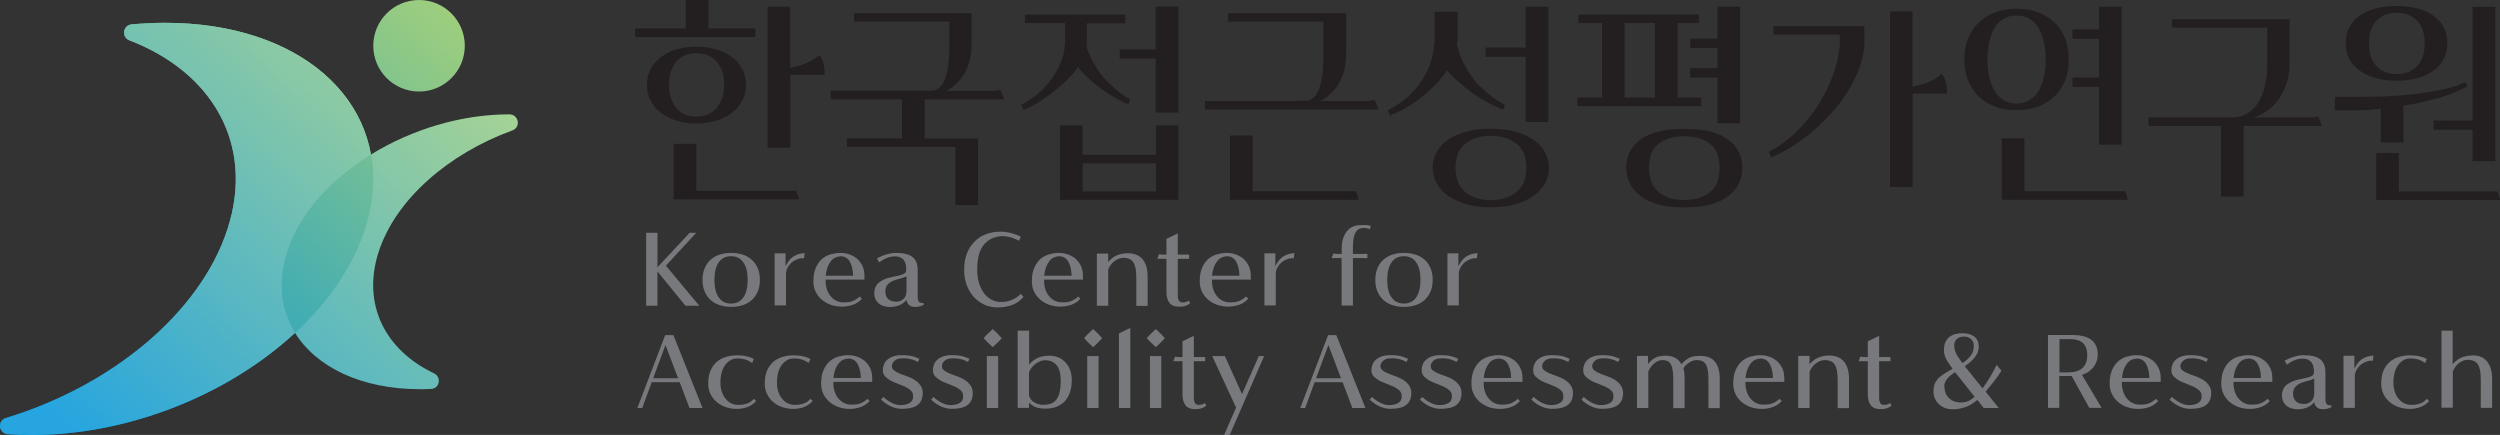 <?xml version="1.0" encoding="UTF-8"?>
<svg id="Layer_2" data-name="Layer 2" xmlns="http://www.w3.org/2000/svg" xmlns:xlink="http://www.w3.org/1999/xlink" viewBox="0 0 174.27 30.32">
  <rect x="0" y="0" width="174.27" height="30.32" fill="#333333" stroke="none"/>
  <defs>
    <style>
      .cls-1 {
        fill: url(#linear-gradient);
      }

      .cls-2, .cls-3 {
        fill: #fff;
      }

      .cls-4 {
        fill: #231f20;
      }

      .cls-5 {
        fill: #77797c;
      }

      .cls-3, .cls-6 {
        opacity: .15;
      }

      .cls-7 {
        fill: url(#linear-gradient-3);
      }

      .cls-8 {
        fill: url(#linear-gradient-2);
      }
    </style>
    <linearGradient id="linear-gradient" x1="31.46" y1="-5.61" x2="1.47" y2="26.94" gradientUnits="userSpaceOnUse">
      <stop offset="0" stop-color="#b1d572"/>
      <stop offset="1" stop-color="#0095da"/>
    </linearGradient>
    <linearGradient id="linear-gradient-2" x1="41.63" y1="3.76" x2="11.64" y2="36.31" xlink:href="#linear-gradient"/>
    <linearGradient id="linear-gradient-3" x1="34.63" y1="-2.69" x2="4.64" y2="29.86" xlink:href="#linear-gradient"/>
  </defs>
  <g id="Layer_1-2" data-name="Layer 1">
    <g>
      <g>
        <path class="cls-1" d="M25.91,13.93c-.09,.66-.25,1.34-.47,2.03-.96,2.97-3.01,5.72-5.75,8.01-4.57,3.83-11.05,6.35-17.47,6.35-.57,0-1.13-.02-1.68-.06-.64-.05-.74-.94-.13-1.12,7.3-2.21,13.54-7.28,15.45-13.18,1.9-5.87-1.03-10.92-6.84-13.15-.57-.22-.45-1.05,.15-1.11,.77-.07,1.55-.11,2.33-.11,9.37,0,15.38,5.36,14.4,12.33Z"/>
        <path class="cls-1" d="M25.91,13.93c-.09,.66-.25,1.34-.47,2.03-.96,2.97-3.01,5.72-5.75,8.01-4.57,3.83-11.05,6.35-17.47,6.35-.57,0-1.13-.02-1.68-.06-.64-.05-.74-.94-.13-1.12,7.3-2.21,13.54-7.28,15.45-13.18,1.9-5.87-1.03-10.92-6.84-13.15-.57-.22-.45-1.05,.15-1.11,.77-.07,1.55-.11,2.33-.11,9.37,0,15.38,5.36,14.4,12.33Z"/>
        <path class="cls-8" d="M35.71,9.09c-4.43,1.62-8.12,4.79-9.32,8.47-1.18,3.66,.46,6.85,3.87,8.47,.53,.25,.38,1.07-.22,1.08-.25,.02-.49,.02-.74,.02-4.12,0-7.26-1.54-8.74-3.93-.11-.19-.22-.38-.31-.57-.28-.58-.47-1.19-.57-1.85-.14-1.01-.03-2.09,.33-3.22,.85-2.66,3.03-5.06,5.85-6.79,.02-.02,.03-.02,.05-.03,2.8-1.71,6.21-2.77,9.58-2.77h.03c.64,.02,.8,.9,.19,1.12Z"/>
        <circle class="cls-7" cx="29.21" cy="3.19" r="3.19"/>
        <g class="cls-6">
          <path class="cls-2" d="M35.72,9.09c-4.44,1.61-8.14,4.79-9.32,8.46-1.19,3.67,.45,6.86,3.86,8.47,.54,.26,.38,1.07-.21,1.09-.25,.01-.49,.02-.74,.02-4.11,0-7.25-1.55-8.73-3.93,2.3-2.13,4.02-4.6,4.87-7.24,.22-.69,.38-1.37,.47-2.03,.15-1.1,.13-2.16-.05-3.16,.02,0,.03-.02,.05-.03,2.79-1.7,6.2-2.75,9.58-2.75h.03c.64,0,.8,.89,.19,1.11Z"/>
        </g>
        <path class="cls-3" d="M20.02,17.56c-.36,1.13-.47,2.21-.33,3.22,.09,.66,.28,1.27,.57,1.85,.09,.19,.19,.38,.31,.57-.28,.27-.58,.52-.88,.77-4.57,3.83-11.05,6.35-17.47,6.35-.57,0-1.13-.02-1.68-.05-.63-.05-.74-.94-.13-1.13,7.31-2.2,13.54-7.27,15.46-13.18,1.9-5.86-1.04-10.92-6.84-13.14-.57-.22-.46-1.05,.14-1.12,.79-.06,1.56-.11,2.33-.11,7.9,0,13.4,3.8,14.36,9.18-2.81,1.73-5,4.13-5.85,6.79Z"/>
      </g>
      <g>
        <g>
          <path class="cls-4" d="M44.27,1.98h3.53V0h1.58V1.98h3.27v.6h-8.38v-.6Zm4.27,1.27c.48,0,.93,.06,1.35,.18,.42,.12,.79,.29,1.1,.52,.32,.23,.56,.51,.74,.84,.18,.33,.27,.7,.27,1.12s-.09,.8-.27,1.13c-.18,.33-.42,.62-.74,.85-.32,.23-.68,.41-1.1,.53-.42,.12-.87,.19-1.35,.19s-.93-.06-1.35-.19c-.42-.12-.78-.3-1.09-.53-.31-.23-.55-.51-.73-.85-.18-.33-.27-.71-.27-1.13s.09-.79,.27-1.12,.43-.61,.74-.84,.67-.41,1.09-.52c.41-.12,.86-.18,1.33-.18Zm0,4.88c.6,0,1.07-.2,1.42-.61,.34-.41,.52-.95,.52-1.61s-.17-1.2-.52-1.6c-.34-.4-.82-.6-1.42-.6s-1.07,.2-1.4,.6c-.33,.4-.5,.93-.5,1.6s.17,1.2,.5,1.61c.33,.41,.8,.61,1.4,.61Zm-1.58,1.9h1.58v3.27h6.98l.19,.6h-8.75v-3.87ZM53.5,.47h1.58V4.72c.34-.05,.7-.15,1.06-.29,.36-.14,.68-.33,.96-.58,.08,.05,.14,.14,.19,.26,.05,.12,.1,.24,.13,.38,.03,.13,.05,.27,.06,.4,0,.13,0,.24,0,.33h-2.39v5.08h-1.58V.47Z"/>
          <path class="cls-4" d="M59.51,.92h8.22V2.98c0,.87-.17,1.58-.5,2.14-.33,.56-.76,.96-1.27,1.21h3.34l.44-.06,.26,.66h-5.54v2.72h3.72v4.64h-1.58v-4.05h-7.56v-.6h3.84v-2.72h-4.98v-.6h7.09c.38-.02,.67-.29,.87-.8s.31-1.2,.31-2.06V1.51h-6.64V.92Z"/>
          <path class="cls-4" d="M71.41,1.02h7.03v.6h-2.68v1.31c0,.05,0,.1,0,.15,0,.05-.01,.1-.02,.15,.04,.18,.11,.39,.22,.61,.1,.23,.22,.45,.35,.68,.13,.23,.28,.44,.43,.64s.29,.36,.42,.49c.34,.34,.65,.62,.93,.83,.27,.21,.5,.36,.69,.44l-.13,.35c-.16-.05-.34-.13-.52-.23-.19-.1-.38-.21-.56-.32s-.37-.23-.53-.34c-.17-.11-.31-.22-.43-.31-.28-.2-.55-.44-.83-.7-.27-.26-.49-.49-.64-.69-.24,.34-.52,.67-.85,.98-.33,.31-.67,.6-1.01,.86-.34,.26-.68,.49-1.02,.69-.34,.2-.64,.35-.91,.46l-.16-.37c.31-.15,.64-.36,.99-.63,.35-.27,.67-.59,.97-.96,.3-.37,.55-.79,.75-1.25,.2-.46,.32-.97,.35-1.51V1.61h-2.8v-.6Zm4.06,9.77h5.11v-2.05h1.56v5.19h-8.25v-5.19h1.58v2.05Zm5.11,2.55v-1.95h-5.11v1.95h5.11Zm-2.53-9.9h2.51V.45h1.58V7.85h-1.58v-3.76h-2.51v-.66Z"/>
          <path class="cls-4" d="M85.62,.92h8.22V3.65c0,.89-.17,1.62-.52,2.18-.34,.56-.78,.97-1.31,1.21h3.38l.44-.06,.26,.66h-12.1v-.6h6.46v-.02h.58c.4,0,.7-.27,.91-.81,.21-.54,.31-1.25,.31-2.13V1.51h-6.64V.92Zm.13,8.53h1.58v3.88h7.2l.19,.6h-8.98v-4.48Z"/>
          <path class="cls-4" d="M96.73,7.69c.35-.17,.72-.4,1.1-.69s.73-.64,1.04-1.04,.57-.87,.78-1.4c.21-.53,.32-1.13,.35-1.78V.82h1.61v1.77c0,.18-.02,.36-.05,.53,.1,.44,.25,.86,.46,1.27,.21,.41,.42,.75,.64,1.03,.17,.25,.37,.48,.6,.68,.23,.21,.44,.4,.65,.56,.21,.17,.4,.3,.58,.41,.18,.11,.31,.18,.41,.21l-.1,.36c-.15-.04-.33-.12-.55-.22s-.44-.22-.68-.35-.49-.28-.73-.45c-.25-.17-.47-.33-.68-.49-.18-.16-.4-.35-.65-.57-.25-.22-.46-.44-.64-.65-.28,.42-.6,.81-.97,1.16s-.73,.67-1.1,.93c-.37,.27-.73,.49-1.07,.67-.34,.18-.63,.3-.85,.38l-.15-.37Zm3.14,4c0-.39,.09-.75,.27-1.08,.18-.33,.44-.62,.78-.86,.34-.24,.77-.43,1.27-.57,.5-.14,1.08-.21,1.73-.21s1.23,.07,1.73,.21c.5,.14,.92,.33,1.27,.58s.6,.53,.78,.86,.27,.69,.27,1.07-.09,.75-.27,1.08c-.18,.33-.44,.62-.78,.87s-.77,.44-1.27,.59c-.5,.15-1.08,.22-1.73,.22s-1.22-.07-1.72-.22-.92-.34-1.27-.59c-.34-.25-.61-.54-.79-.87-.18-.33-.27-.69-.27-1.08Zm6.53,0c0-.76-.23-1.32-.7-1.68s-1.06-.54-1.78-.54-1.31,.18-1.77,.54c-.46,.36-.69,.92-.69,1.68s.23,1.33,.69,1.7c.46,.37,1.05,.56,1.77,.56s1.31-.19,1.78-.56,.7-.94,.7-1.7Zm-2.85-8.38h2.8V.47h1.58V8.51h-1.58V3.96h-2.8v-.66Z"/>
          <path class="cls-4" d="M118.58,7.4h-8.62v-.6h1.71V1.61h-1.64v-.6h8.4v.6h-1.48V6.8h1.64v.6Zm-5.33-.6h2.11V1.61h-2.11V6.8Zm.11,4.9c0-.83,.33-1.49,1-1.98,.67-.49,1.68-.74,3.05-.74s2.38,.25,3.05,.75c.67,.5,1,1.16,1,1.97s-.34,1.48-1.01,1.99-1.68,.77-3.04,.77-2.34-.26-3.02-.77c-.68-.51-1.02-1.17-1.02-1.99Zm6.51,0c0-.77-.23-1.33-.68-1.68-.46-.35-1.05-.52-1.79-.52s-1.33,.17-1.78,.52c-.45,.35-.67,.91-.67,1.68s.23,1.33,.67,1.69c.45,.37,1.04,.55,1.78,.55s1.34-.18,1.79-.54c.46-.36,.68-.93,.68-1.7Zm-.15-6.29h-1.9v-.66h1.9v-1.4h-1.9v-.66h1.9V.47h1.58V8.59h-1.58v-3.18Z"/>
          <path class="cls-4" d="M123.63,1.82h6.33v1.39c-.05,.55-.19,1.09-.39,1.64-.21,.54-.48,1.07-.8,1.58-.32,.51-.69,1-1.11,1.46-.42,.46-.86,.89-1.32,1.28-.46,.39-.94,.74-1.43,1.05-.49,.31-.97,.56-1.44,.75l-.18-.39c.62-.31,1.22-.73,1.79-1.26,.57-.53,1.08-1.13,1.53-1.8,.45-.67,.82-1.38,1.11-2.14,.29-.76,.47-1.51,.53-2.27v-.69h-4.63v-.6Zm8.11-1.02h1.58V6.03c.34-.05,.7-.15,1.06-.29,.36-.14,.68-.33,.96-.58,.08,.05,.14,.14,.19,.26,.05,.12,.1,.24,.13,.38,.03,.13,.05,.27,.06,.4,0,.13,0,.24,0,.33h-2.39v6.51h-1.58V.81Z"/>
          <path class="cls-4" d="M140.57,.61c.58,0,1.1,.09,1.55,.27,.45,.18,.83,.42,1.14,.73s.55,.68,.71,1.11c.16,.43,.24,.89,.24,1.39v.06c0,.51-.08,.97-.24,1.39-.16,.42-.4,.8-.71,1.11-.31,.32-.69,.56-1.14,.74-.45,.18-.97,.27-1.55,.27s-1.1-.09-1.55-.27c-.45-.18-.83-.42-1.14-.74s-.55-.69-.71-1.11c-.16-.42-.24-.89-.24-1.39v-.06c0-.49,.08-.96,.25-1.39,.17-.43,.41-.8,.72-1.11,.31-.31,.69-.56,1.14-.73,.45-.18,.96-.27,1.53-.27Zm0,6.61c.35,0,.66-.08,.92-.25,.26-.17,.47-.39,.63-.66,.16-.27,.28-.59,.36-.96,.08-.37,.12-.75,.12-1.16v-.1c0-.4-.04-.78-.12-1.14-.08-.37-.2-.69-.36-.97-.16-.28-.37-.5-.63-.66-.26-.16-.56-.24-.92-.24s-.66,.08-.92,.24c-.26,.16-.47,.38-.63,.66-.16,.28-.28,.6-.36,.97-.08,.37-.12,.75-.12,1.14v.1c0,.41,.04,.8,.12,1.16,.08,.37,.2,.69,.36,.96,.16,.27,.37,.49,.63,.66,.26,.17,.56,.25,.92,.25Zm-1.03,2.42h1.58v3.69h7.03l.19,.6h-8.8v-4.29Zm4.93-7.59h1.85V.47h1.58V10.09h-1.58V6.06h-1.85v-.66h1.85V2.71h-1.85v-.66Z"/>
          <path class="cls-4" d="M151.38,1.34h8.22v3.06c0,.91-.22,1.7-.66,2.38-.44,.68-1.04,1.14-1.79,1.4h4.01l.44-.06,.26,.66h-5.46v4.92h-1.58v-4.92h-5.06v-.6h5.93c.31,0,.6-.07,.88-.22,.27-.15,.52-.37,.73-.65,.21-.28,.38-.64,.51-1.05s.2-.9,.23-1.43V1.93h-6.64v-.6Z"/>
          <path class="cls-4" d="M162.76,7.69v-.94h1.77c.56,0,1.17-.01,1.84-.04,.67-.03,1.33-.08,2-.16,.67-.08,1.3-.19,1.91-.31,.61-.13,1.14-.3,1.59-.52l.13,.29c-.28,.16-.59,.31-.94,.45-.35,.14-.72,.27-1.1,.38-.39,.11-.79,.21-1.2,.3-.41,.09-.82,.16-1.22,.23v2.56h-1.58v-2.35c-.31,.03-.6,.06-.87,.08-.27,.02-.51,.03-.71,.03h-1.61Zm.76-4.72c0-.78,.32-1.4,.95-1.86,.63-.46,1.5-.69,2.59-.69s1.96,.23,2.59,.69c.63,.46,.95,1.08,.95,1.86v.08c0,.39-.08,.74-.25,1.06s-.4,.59-.71,.81c-.31,.23-.68,.4-1.11,.52-.43,.12-.92,.19-1.47,.19s-1.04-.06-1.47-.19c-.43-.12-.8-.3-1.11-.52-.31-.23-.54-.5-.71-.81s-.25-.67-.25-1.06v-.08Zm5.5,.02c0-.35-.05-.66-.15-.93-.1-.26-.24-.48-.42-.65-.18-.17-.38-.3-.62-.39-.24-.09-.49-.13-.76-.13-.57,0-1.03,.18-1.39,.53-.36,.35-.54,.88-.54,1.56v.05c0,.71,.18,1.24,.54,1.6,.36,.35,.82,.53,1.39,.53s1.04-.18,1.4-.53,.55-.89,.55-1.6v-.05Zm-3.38,7.67h1.58v2.68h6.87l.19,.6h-8.64v-3.27Zm4-2.26h2.72V.48h1.58V11.23h-1.58v-2.18h-2.72v-.66Z"/>
        </g>
        <g>
          <path class="cls-5" d="M45.04,16.23h.79v2.4l2.24-2.4h.46l-2.11,2.29,2.32,2.79h-.96l-1.95-2.39v2.39h-.79v-5.08Z"/>
          <path class="cls-5" d="M48.97,19.51c0-.3,.05-.57,.15-.81s.23-.43,.41-.59,.38-.28,.63-.36c.24-.08,.51-.12,.81-.12s.56,.04,.81,.12c.24,.08,.45,.2,.63,.36s.31,.35,.41,.59,.15,.5,.15,.81-.05,.57-.15,.81c-.1,.23-.23,.43-.41,.59s-.38,.28-.63,.36c-.24,.08-.51,.12-.81,.12s-.56-.04-.81-.12c-.24-.08-.45-.2-.63-.36s-.31-.36-.41-.59c-.1-.23-.15-.5-.15-.81Zm3.15,0c0-.52-.1-.93-.3-1.22-.2-.29-.49-.43-.86-.43s-.66,.14-.86,.43c-.2,.29-.3,.7-.3,1.22s.1,.93,.3,1.22c.2,.29,.49,.43,.86,.43s.66-.14,.86-.43c.2-.29,.3-.7,.3-1.22Z"/>
          <path class="cls-5" d="M54.77,18.54c.07-.13,.14-.25,.22-.36,.08-.1,.17-.19,.27-.27,.11-.07,.23-.13,.36-.18,.14-.04,.29-.07,.47-.09l-.04,.36c-.14,0-.29,0-.44,.06s-.28,.12-.4,.22c-.12,.1-.22,.22-.3,.36-.08,.14-.12,.3-.12,.48v2.17h-.79v-3.63h.76v.86Z"/>
          <path class="cls-5" d="M56.7,19.6c0-.38,.06-.69,.17-.94,.11-.25,.25-.45,.43-.61,.18-.15,.38-.26,.6-.32,.22-.06,.45-.1,.67-.1s.43,.03,.63,.1c.2,.07,.38,.17,.54,.3,.16,.14,.28,.31,.38,.51,.1,.21,.14,.45,.14,.72v.15s0,.06,0,.08h-2.71v.05c0,.26,.04,.49,.11,.68,.07,.19,.17,.35,.28,.47,.11,.12,.24,.22,.37,.28,.13,.06,.26,.1,.39,.1,.33,.02,.59-.01,.78-.1,.19-.09,.34-.19,.45-.3l.15,.15c-.17,.2-.39,.35-.67,.44-.28,.09-.56,.13-.87,.11-.27-.02-.52-.07-.75-.17-.22-.1-.42-.22-.58-.38-.16-.15-.29-.34-.38-.54-.09-.21-.13-.43-.13-.67Zm1.87-1.73c-.11,0-.23,.03-.34,.08-.11,.05-.21,.13-.3,.24-.09,.11-.17,.25-.24,.42-.06,.17-.11,.38-.13,.61h1.91c-.01-.4-.09-.73-.23-.98s-.37-.38-.68-.38Z"/>
          <path class="cls-5" d="M62.4,17.87c-.24,0-.44,.05-.61,.12-.17,.07-.34,.18-.51,.3l-.15-.27c.06-.04,.13-.08,.23-.12,.1-.05,.2-.09,.32-.13s.24-.07,.37-.1c.13-.03,.26-.04,.38-.04,.52,0,.91,.08,1.16,.27,.25,.19,.38,.5,.38,.93v1.77c0,.12,0,.21,.02,.28,.02,.07,.04,.12,.07,.16,.03,.04,.08,.06,.13,.07s.12,.02,.2,.02v.12c-.11,.06-.22,.1-.34,.12-.12,.03-.23,.03-.35,.02-.15-.01-.27-.06-.35-.15-.09-.09-.14-.21-.16-.34-.12,.16-.28,.28-.48,.37-.2,.08-.42,.13-.65,.13-.19,0-.36-.03-.5-.08-.14-.05-.26-.12-.35-.21s-.16-.19-.2-.3c-.04-.11-.07-.23-.07-.35,0-.33,.11-.58,.32-.76,.22-.17,.49-.3,.83-.37,.25-.05,.45-.1,.59-.13,.14-.04,.25-.07,.32-.11,.07-.04,.12-.08,.14-.12,.02-.05,.03-.1,.03-.17,0-.11,0-.23-.03-.34-.02-.11-.06-.21-.12-.3-.06-.09-.14-.16-.24-.21s-.24-.08-.41-.08Zm-.68,2.49c0,.19,.06,.34,.18,.47s.31,.2,.58,.2c.21,0,.38-.07,.51-.2,.14-.13,.2-.32,.2-.57v-1c-.11,.06-.24,.11-.41,.15-.16,.04-.33,.08-.49,.15-.16,.06-.3,.15-.41,.27-.11,.12-.17,.3-.17,.53Z"/>
          <path class="cls-5" d="M71.37,20.67c-.23,.28-.5,.47-.81,.59-.31,.11-.64,.17-1,.17s-.71-.07-1-.22-.54-.34-.74-.58c-.2-.24-.35-.52-.46-.83-.1-.31-.15-.64-.15-.97,0-.44,.06-.82,.19-1.16,.13-.33,.31-.61,.54-.84,.23-.23,.5-.4,.81-.51,.31-.12,.65-.17,1.01-.17,.12,0,.25,0,.38,.03,.13,.02,.26,.04,.38,.08s.24,.07,.35,.11c.11,.04,.21,.09,.29,.14l-.13,.27c-.29-.15-.54-.24-.76-.28-.22-.04-.4-.05-.55-.03-.49,.05-.88,.26-1.17,.63-.29,.37-.43,.93-.43,1.68,0,.36,.04,.69,.13,.97s.21,.52,.36,.71c.15,.19,.33,.34,.53,.44,.2,.1,.41,.15,.63,.15,.3,0,.57-.05,.8-.16,.24-.11,.43-.24,.59-.41l.19,.22Z"/>
          <path class="cls-5" d="M71.93,19.6c0-.38,.06-.69,.17-.94,.11-.25,.25-.45,.43-.61,.18-.15,.38-.26,.6-.32,.22-.06,.45-.1,.67-.1s.43,.03,.63,.1c.2,.07,.38,.17,.54,.3,.16,.14,.28,.31,.38,.51,.1,.21,.14,.45,.14,.72v.15s0,.06,0,.08h-2.71v.05c0,.26,.04,.49,.11,.68,.07,.19,.17,.35,.28,.47,.11,.12,.24,.22,.37,.28,.13,.06,.26,.1,.39,.1,.33,.02,.59-.01,.78-.1,.19-.09,.34-.19,.45-.3l.15,.15c-.17,.2-.39,.35-.67,.44-.28,.09-.56,.13-.87,.11-.27-.02-.52-.07-.75-.17-.22-.1-.42-.22-.58-.38-.16-.15-.29-.34-.38-.54-.09-.21-.13-.43-.13-.67Zm1.87-1.73c-.11,0-.23,.03-.34,.08-.11,.05-.21,.13-.3,.24-.09,.11-.17,.25-.24,.42-.06,.17-.11,.38-.13,.61h1.91c-.01-.4-.09-.73-.23-.98s-.37-.38-.68-.38Z"/>
          <path class="cls-5" d="M76.46,17.68h.79v.59c.1-.13,.23-.25,.39-.36,.16-.1,.35-.17,.57-.22,.3-.05,.56-.05,.78,0s.41,.14,.56,.28c.15,.14,.26,.31,.34,.54,.07,.22,.11,.47,.11,.76v2.05h-.79v-1.95c0-.27-.02-.49-.05-.67-.04-.18-.09-.32-.17-.43-.07-.11-.17-.18-.28-.23-.11-.04-.24-.07-.39-.07-.23,0-.45,.09-.64,.24-.2,.15-.34,.35-.43,.58v2.52h-.79v-3.63Z"/>
          <path class="cls-5" d="M82.1,18.03v2.51c0,.21,.03,.34,.08,.42,.05,.07,.12,.11,.19,.12,.1,.01,.19,0,.27-.02s.16-.06,.24-.1l.08,.19c-.1,.07-.21,.13-.32,.17s-.25,.06-.43,.06c-.32,0-.56-.09-.69-.27-.14-.18-.21-.43-.21-.76v-2.31h-.64l.12-.32,.2,.03h.32v-1.1l.79-.38v1.48h.79v.29h-.79Z"/>
          <path class="cls-5" d="M83.63,19.6c0-.38,.06-.69,.17-.94,.11-.25,.25-.45,.43-.61,.18-.15,.38-.26,.6-.32,.22-.06,.45-.1,.67-.1s.43,.03,.63,.1c.2,.07,.38,.17,.54,.3,.16,.14,.28,.31,.38,.51,.1,.21,.14,.45,.14,.72v.15s0,.06,0,.08h-2.71v.05c0,.26,.04,.49,.11,.68,.07,.19,.17,.35,.28,.47,.11,.12,.24,.22,.37,.28,.13,.06,.26,.1,.39,.1,.33,.02,.59-.01,.78-.1,.19-.09,.34-.19,.45-.3l.15,.15c-.17,.2-.39,.35-.67,.44-.28,.09-.56,.13-.87,.11-.27-.02-.52-.07-.75-.17-.22-.1-.42-.22-.58-.38-.16-.15-.29-.34-.38-.54-.09-.21-.13-.43-.13-.67Zm1.87-1.73c-.11,0-.23,.03-.34,.08-.11,.05-.21,.13-.3,.24-.09,.11-.17,.25-.24,.42-.06,.17-.11,.38-.13,.61h1.91c-.01-.4-.09-.73-.23-.98s-.37-.38-.68-.38Z"/>
          <path class="cls-5" d="M88.91,18.54c.07-.13,.14-.25,.22-.36,.08-.1,.17-.19,.27-.27,.11-.07,.23-.13,.36-.18,.14-.04,.29-.07,.47-.09l-.04,.36c-.14,0-.29,0-.44,.06s-.28,.12-.4,.22c-.12,.1-.22,.22-.3,.36-.08,.14-.12,.3-.12,.48v2.17h-.79v-3.63h.76v.86Z"/>
          <path class="cls-5" d="M92.96,17.67l.21,.03h.36v-.41c0-.12,.01-.25,.03-.39,.02-.14,.06-.27,.11-.4,.05-.13,.12-.25,.21-.37,.09-.11,.2-.21,.34-.29,.09-.05,.19-.09,.3-.11,.12-.02,.24-.04,.36-.04,.12,0,.24,0,.36,0,.12,.01,.22,.03,.31,.05l-.05,.23c-.14-.05-.28-.08-.41-.08-.13,0-.24,.02-.35,.07-.1,.05-.19,.14-.26,.27-.07,.13-.12,.3-.14,.51-.02,.11-.02,.26-.03,.43s0,.35,0,.53h1.01v.29h-1.01v3.31h-.79v-3.31h-.69l.12-.32Z"/>
          <path class="cls-5" d="M95.87,19.51c0-.3,.05-.57,.15-.81s.23-.43,.41-.59,.38-.28,.63-.36c.24-.08,.51-.12,.81-.12s.56,.04,.81,.12c.24,.08,.45,.2,.63,.36s.31,.35,.41,.59,.15,.5,.15,.81-.05,.57-.15,.81c-.1,.23-.23,.43-.41,.59s-.38,.28-.63,.36c-.24,.08-.51,.12-.81,.12s-.56-.04-.81-.12c-.24-.08-.45-.2-.63-.36s-.31-.36-.41-.59c-.1-.23-.15-.5-.15-.81Zm3.15,0c0-.52-.1-.93-.3-1.22-.2-.29-.49-.43-.86-.43s-.66,.14-.86,.43c-.2,.29-.3,.7-.3,1.22s.1,.93,.3,1.22c.2,.29,.49,.43,.86,.43s.66-.14,.86-.43c.2-.29,.3-.7,.3-1.22Z"/>
          <path class="cls-5" d="M101.67,18.54c.07-.13,.14-.25,.22-.36,.08-.1,.17-.19,.27-.27,.11-.07,.23-.13,.36-.18,.14-.04,.29-.07,.47-.09l-.04,.36c-.14,0-.29,0-.44,.06s-.28,.12-.4,.22c-.12,.1-.22,.22-.3,.36-.08,.14-.12,.3-.12,.48v2.17h-.79v-3.63h.76v.86Z"/>
          <path class="cls-5" d="M46.36,23.36h.58l2.03,5.08h-.91l-.68-1.8h-1.95l-.66,1.8h-.34l1.94-5.08Zm-.83,3.01h1.74l-.88-2.32-.86,2.32Z"/>
          <path class="cls-5" d="M52.71,27.95c-.17,.2-.39,.35-.65,.44-.26,.09-.55,.13-.85,.11-.27-.02-.52-.07-.75-.17s-.42-.22-.58-.38c-.16-.15-.29-.34-.38-.54-.09-.21-.13-.43-.13-.67,0-.36,.05-.66,.16-.91,.11-.25,.26-.45,.44-.61,.19-.16,.4-.27,.64-.34,.24-.07,.49-.11,.75-.11s.5,.02,.7,.07c.21,.05,.37,.11,.49,.18l-.12,.29c-.16-.13-.34-.21-.52-.26s-.37-.07-.57-.06c-.14,0-.28,.04-.42,.12s-.25,.18-.36,.32c-.1,.14-.19,.31-.25,.52-.06,.21-.09,.45-.09,.72s.04,.49,.11,.68c.07,.19,.17,.35,.28,.48,.11,.13,.23,.22,.37,.29,.14,.06,.27,.1,.39,.1,.16,.01,.31,0,.43-.02,.12-.02,.23-.05,.33-.09,.1-.04,.18-.08,.24-.14s.13-.11,.19-.17l.15,.15Z"/>
          <path class="cls-5" d="M56.65,27.95c-.17,.2-.39,.35-.65,.44-.26,.09-.55,.13-.85,.11-.27-.02-.52-.07-.75-.17s-.42-.22-.58-.38c-.16-.15-.29-.34-.38-.54-.09-.21-.13-.43-.13-.67,0-.36,.05-.66,.16-.91,.11-.25,.26-.45,.44-.61,.19-.16,.4-.27,.64-.34,.24-.07,.49-.11,.75-.11s.5,.02,.7,.07c.21,.05,.37,.11,.49,.18l-.12,.29c-.16-.13-.34-.21-.52-.26s-.37-.07-.57-.06c-.14,0-.28,.04-.42,.12s-.25,.18-.36,.32c-.1,.14-.19,.31-.25,.52-.06,.21-.09,.45-.09,.72s.04,.49,.11,.68c.07,.19,.17,.35,.28,.48,.11,.13,.23,.22,.37,.29,.14,.06,.27,.1,.39,.1,.16,.01,.31,0,.43-.02,.12-.02,.23-.05,.33-.09,.1-.04,.18-.08,.24-.14s.13-.11,.19-.17l.15,.15Z"/>
          <path class="cls-5" d="M57.24,26.73c0-.38,.06-.69,.17-.94,.11-.25,.25-.45,.43-.61,.18-.15,.38-.26,.6-.32,.22-.06,.45-.1,.67-.1s.43,.03,.63,.1c.2,.07,.38,.17,.54,.3,.16,.14,.28,.31,.38,.51,.1,.21,.14,.45,.14,.72v.15s0,.06,0,.08h-2.71v.05c0,.26,.04,.49,.11,.68,.07,.19,.17,.35,.28,.47,.11,.12,.24,.22,.37,.28,.13,.06,.26,.1,.39,.1,.33,.02,.59-.01,.78-.1,.19-.09,.34-.19,.45-.3l.15,.15c-.17,.2-.39,.35-.67,.44-.28,.09-.56,.13-.87,.11-.27-.02-.52-.07-.75-.17-.22-.1-.42-.22-.58-.38-.16-.15-.29-.34-.38-.54-.09-.21-.13-.43-.13-.67Zm1.87-1.73c-.11,0-.23,.03-.34,.08-.11,.05-.21,.13-.3,.24-.09,.11-.17,.25-.24,.42-.06,.17-.11,.38-.13,.61h1.91c-.01-.4-.09-.73-.23-.98s-.37-.38-.68-.38Z"/>
          <path class="cls-5" d="M62.77,28.24c.26,0,.47-.05,.64-.15,.17-.1,.25-.26,.24-.49,0-.15-.05-.28-.16-.38s-.24-.19-.39-.26c-.16-.07-.33-.14-.51-.21-.18-.06-.35-.14-.51-.22-.15-.09-.28-.19-.39-.3-.1-.12-.15-.26-.15-.44,0-.13,.03-.26,.08-.39,.05-.13,.13-.24,.24-.33,.11-.1,.24-.17,.41-.23,.17-.06,.37-.08,.6-.08,.21,0,.4,.01,.58,.04,.18,.03,.39,.1,.64,.21l-.1,.22c-.11-.05-.21-.09-.29-.13-.09-.03-.18-.06-.26-.08-.09-.02-.18-.03-.27-.04-.09,0-.19,0-.3,0-.22,0-.39,.06-.51,.17-.12,.11-.18,.23-.19,.35,0,.13,.04,.24,.15,.32,.11,.08,.24,.16,.4,.22,.16,.07,.34,.13,.53,.2,.19,.07,.37,.15,.53,.26,.16,.1,.29,.23,.4,.39,.1,.15,.15,.35,.14,.59-.02,.34-.14,.59-.37,.76-.23,.17-.59,.26-1.09,.26-.23,0-.47-.05-.71-.15-.24-.1-.48-.26-.73-.49l.16-.19c.17,.16,.36,.3,.58,.41,.22,.11,.42,.16,.61,.16Z"/>
          <path class="cls-5" d="M66.26,28.24c.26,0,.47-.05,.64-.15,.17-.1,.25-.26,.24-.49,0-.15-.05-.28-.16-.38s-.24-.19-.39-.26c-.16-.07-.33-.14-.51-.21-.18-.06-.35-.14-.51-.22-.15-.09-.28-.19-.39-.3-.1-.12-.15-.26-.15-.44,0-.13,.03-.26,.08-.39,.05-.13,.13-.24,.24-.33,.11-.1,.24-.17,.41-.23,.17-.06,.37-.08,.6-.08,.21,0,.4,.01,.58,.04,.18,.03,.39,.1,.64,.21l-.1,.22c-.11-.05-.21-.09-.29-.13-.09-.03-.18-.06-.26-.08-.09-.02-.18-.03-.27-.04-.09,0-.19,0-.3,0-.22,0-.39,.06-.51,.17-.12,.11-.18,.23-.19,.35,0,.13,.04,.24,.15,.32,.11,.08,.24,.16,.4,.22,.16,.07,.34,.13,.53,.2,.19,.07,.37,.15,.53,.26,.16,.1,.29,.23,.4,.39,.1,.15,.15,.35,.14,.59-.02,.34-.14,.59-.37,.76-.23,.17-.59,.26-1.09,.26-.23,0-.47-.05-.71-.15-.24-.1-.48-.26-.73-.49l.16-.19c.17,.16,.36,.3,.58,.41,.22,.11,.42,.16,.61,.16Z"/>
          <path class="cls-5" d="M68.57,23.57c.11-.13,.21-.24,.3-.32,.09-.09,.2-.19,.33-.31,.13,.12,.24,.22,.33,.31s.19,.2,.3,.32c-.11,.13-.21,.24-.3,.32-.09,.09-.2,.19-.33,.31-.13-.12-.24-.22-.33-.31-.09-.09-.19-.2-.3-.32Zm.22,1.25h.79v3.62h-.79v-3.62Z"/>
          <path class="cls-5" d="M70.95,23.05h.79v2.37c.11-.14,.24-.26,.41-.37s.36-.18,.59-.22c.3-.05,.57-.05,.81,.01s.45,.16,.62,.32c.17,.15,.3,.34,.4,.57s.14,.49,.14,.77c0,.35-.05,.65-.15,.91-.1,.26-.23,.47-.41,.63-.17,.16-.38,.28-.63,.36-.24,.07-.51,.1-.81,.08-.25-.02-.46-.06-.61-.14s-.28-.17-.37-.28v.37h-.79v-5.39Zm.79,4.56c.07,.21,.2,.36,.39,.46,.19,.1,.38,.15,.59,.15,.17,0,.34-.02,.49-.07,.15-.04,.28-.13,.39-.25,.11-.12,.19-.29,.25-.51,.06-.22,.09-.5,.09-.85,0-.27-.03-.49-.08-.68-.06-.19-.14-.33-.24-.44-.1-.11-.22-.19-.35-.24s-.27-.07-.42-.07c-.11,0-.23,.02-.34,.07-.11,.04-.22,.1-.32,.18-.1,.07-.19,.16-.27,.26-.08,.1-.14,.21-.19,.32v1.69Z"/>
          <path class="cls-5" d="M75.57,23.57c.11-.13,.21-.24,.3-.32,.09-.09,.2-.19,.33-.31,.13,.12,.24,.22,.33,.31s.19,.2,.3,.32c-.11,.13-.21,.24-.3,.32-.09,.09-.2,.19-.33,.31-.13-.12-.24-.22-.33-.31-.09-.09-.19-.2-.3-.32Zm.22,1.25h.79v3.62h-.79v-3.62Z"/>
          <path class="cls-5" d="M78.79,22.86v5.58h-.79v-5.2l.79-.38Z"/>
          <path class="cls-5" d="M79.94,23.57c.11-.13,.21-.24,.3-.32,.09-.09,.2-.19,.33-.31,.13,.12,.24,.22,.33,.31s.19,.2,.3,.32c-.11,.13-.21,.24-.3,.32-.09,.09-.2,.19-.33,.31-.13-.12-.24-.22-.33-.31-.09-.09-.19-.2-.3-.32Zm.22,1.25h.79v3.62h-.79v-3.62Z"/>
          <path class="cls-5" d="M83.22,25.17v2.51c0,.21,.03,.34,.08,.42,.05,.07,.12,.11,.19,.12,.1,.01,.19,0,.27-.02s.16-.06,.24-.1l.08,.19c-.1,.07-.21,.13-.32,.17s-.25,.06-.43,.06c-.32,0-.56-.09-.69-.27-.14-.18-.21-.43-.21-.76v-2.31h-.64l.12-.32,.2,.03h.32v-1.1l.79-.38v1.48h.79v.29h-.79Z"/>
          <path class="cls-5" d="M86.17,28.42l-1.67-3.6h.88l1.2,2.65,1.17-2.65h.37l-2.4,5.5h-.39l.83-1.9Z"/>
          <path class="cls-5" d="M92.57,23.36h.58l2.03,5.08h-.91l-.68-1.8h-1.95l-.66,1.8h-.34l1.94-5.08Zm-.83,3.01h1.74l-.88-2.32-.86,2.32Z"/>
          <path class="cls-5" d="M96.83,28.24c.26,0,.47-.05,.64-.15,.17-.1,.25-.26,.24-.49,0-.15-.05-.28-.16-.38s-.24-.19-.39-.26c-.16-.07-.33-.14-.51-.21-.18-.06-.35-.14-.51-.22-.15-.09-.28-.19-.39-.3-.1-.12-.15-.26-.15-.44,0-.13,.03-.26,.08-.39,.05-.13,.13-.24,.24-.33,.11-.1,.24-.17,.41-.23,.17-.06,.37-.08,.6-.08,.21,0,.4,.01,.58,.04,.18,.03,.39,.1,.64,.21l-.1,.22c-.11-.05-.21-.09-.29-.13-.09-.03-.18-.06-.26-.08-.09-.02-.18-.03-.27-.04-.09,0-.19,0-.3,0-.22,0-.39,.06-.51,.17-.12,.11-.18,.23-.19,.35,0,.13,.04,.24,.15,.32,.11,.08,.24,.16,.4,.22,.16,.07,.34,.13,.53,.2,.19,.07,.37,.15,.53,.26,.16,.1,.29,.23,.4,.39,.1,.15,.15,.35,.14,.59-.02,.34-.14,.59-.37,.76-.23,.17-.59,.26-1.09,.26-.23,0-.47-.05-.71-.15-.24-.1-.48-.26-.73-.49l.16-.19c.17,.16,.36,.3,.58,.41,.22,.11,.42,.16,.61,.16Z"/>
          <path class="cls-5" d="M100.33,28.24c.26,0,.47-.05,.64-.15,.17-.1,.25-.26,.24-.49,0-.15-.05-.28-.16-.38s-.24-.19-.39-.26c-.16-.07-.33-.14-.51-.21-.18-.06-.35-.14-.51-.22-.15-.09-.28-.19-.39-.3-.1-.12-.15-.26-.15-.44,0-.13,.03-.26,.08-.39,.05-.13,.13-.24,.24-.33,.11-.1,.24-.17,.41-.23,.17-.06,.37-.08,.6-.08,.21,0,.4,.01,.58,.04,.18,.03,.39,.1,.64,.21l-.1,.22c-.11-.05-.21-.09-.29-.13-.09-.03-.18-.06-.26-.08-.09-.02-.18-.03-.27-.04-.09,0-.19,0-.3,0-.22,0-.39,.06-.51,.17-.12,.11-.18,.23-.19,.35,0,.13,.04,.24,.15,.32,.11,.08,.24,.16,.4,.22,.16,.07,.34,.13,.53,.2,.19,.07,.37,.15,.53,.26,.16,.1,.29,.23,.4,.39,.1,.15,.15,.35,.14,.59-.02,.34-.14,.59-.37,.76-.23,.17-.59,.26-1.09,.26-.23,0-.47-.05-.71-.15-.24-.1-.48-.26-.73-.49l.16-.19c.17,.16,.36,.3,.58,.41,.22,.11,.42,.16,.61,.16Z"/>
          <path class="cls-5" d="M102.57,26.73c0-.38,.06-.69,.17-.94,.11-.25,.25-.45,.43-.61,.18-.15,.38-.26,.6-.32,.22-.06,.45-.1,.67-.1s.43,.03,.63,.1c.2,.07,.38,.17,.54,.3,.16,.14,.28,.31,.38,.51,.1,.21,.14,.45,.14,.72v.15s0,.06,0,.08h-2.71v.05c0,.26,.04,.49,.11,.68,.07,.19,.17,.35,.28,.47,.11,.12,.24,.22,.37,.28,.13,.06,.26,.1,.39,.1,.33,.02,.59-.01,.78-.1,.19-.09,.34-.19,.45-.3l.15,.15c-.17,.2-.39,.35-.67,.44-.28,.09-.56,.13-.87,.11-.27-.02-.52-.07-.75-.17-.22-.1-.42-.22-.58-.38-.16-.15-.29-.34-.38-.54-.09-.21-.13-.43-.13-.67Zm1.87-1.73c-.11,0-.23,.03-.34,.08-.11,.05-.21,.13-.3,.24-.09,.11-.17,.25-.24,.42-.06,.17-.11,.38-.13,.61h1.91c-.01-.4-.09-.73-.23-.98s-.37-.38-.68-.38Z"/>
          <path class="cls-5" d="M108.1,28.24c.26,0,.47-.05,.64-.15,.17-.1,.25-.26,.24-.49,0-.15-.05-.28-.16-.38s-.24-.19-.39-.26c-.16-.07-.33-.14-.51-.21-.18-.06-.35-.14-.51-.22-.15-.09-.28-.19-.39-.3-.1-.12-.15-.26-.15-.44,0-.13,.03-.26,.08-.39,.05-.13,.13-.24,.24-.33,.11-.1,.24-.17,.41-.23,.17-.06,.37-.08,.6-.08,.21,0,.4,.01,.58,.04,.18,.03,.39,.1,.64,.21l-.1,.22c-.11-.05-.21-.09-.29-.13-.09-.03-.18-.06-.26-.08-.09-.02-.18-.03-.27-.04-.09,0-.19,0-.3,0-.22,0-.39,.06-.51,.17-.12,.11-.18,.23-.19,.35,0,.13,.04,.24,.15,.32,.11,.08,.24,.16,.4,.22,.16,.07,.34,.13,.53,.2,.19,.07,.37,.15,.53,.26,.16,.1,.29,.23,.4,.39,.1,.15,.15,.35,.14,.59-.02,.34-.14,.59-.37,.76-.23,.17-.59,.26-1.09,.26-.23,0-.47-.05-.71-.15-.24-.1-.48-.26-.73-.49l.16-.19c.17,.16,.36,.3,.58,.41,.22,.11,.42,.16,.61,.16Z"/>
          <path class="cls-5" d="M111.59,28.24c.26,0,.47-.05,.64-.15,.17-.1,.25-.26,.24-.49,0-.15-.05-.28-.16-.38s-.24-.19-.39-.26c-.16-.07-.33-.14-.51-.21-.18-.06-.35-.14-.51-.22-.15-.09-.28-.19-.39-.3-.1-.12-.15-.26-.15-.44,0-.13,.03-.26,.08-.39,.05-.13,.13-.24,.24-.33,.11-.1,.24-.17,.41-.23,.17-.06,.37-.08,.6-.08,.21,0,.4,.01,.58,.04,.18,.03,.39,.1,.64,.21l-.1,.22c-.11-.05-.21-.09-.29-.13-.09-.03-.18-.06-.26-.08-.09-.02-.18-.03-.27-.04-.09,0-.19,0-.3,0-.22,0-.39,.06-.51,.17-.12,.11-.18,.23-.19,.35,0,.13,.04,.24,.15,.32,.11,.08,.24,.16,.4,.22,.16,.07,.34,.13,.53,.2,.19,.07,.37,.15,.53,.26,.16,.1,.29,.23,.4,.39,.1,.15,.15,.35,.14,.59-.02,.34-.14,.59-.37,.76-.23,.17-.59,.26-1.09,.26-.23,0-.47-.05-.71-.15-.24-.1-.48-.26-.73-.49l.16-.19c.17,.16,.36,.3,.58,.41,.22,.11,.42,.16,.61,.16Z"/>
          <path class="cls-5" d="M114.09,24.81h.79v.57c.1-.14,.23-.26,.37-.36,.14-.1,.3-.17,.48-.19,.38-.06,.68-.04,.93,.06,.24,.1,.42,.26,.55,.49,.11-.13,.25-.25,.41-.36,.17-.11,.35-.17,.54-.19,.6-.07,1.04,.03,1.31,.3s.41,.69,.41,1.27v2.05h-.79v-1.95c0-.27-.01-.49-.04-.67s-.07-.32-.14-.43c-.06-.11-.15-.18-.25-.23-.1-.04-.23-.07-.38-.07-.19,0-.36,.06-.53,.17s-.3,.24-.4,.4c.06,.22,.08,.46,.08,.73v2.05h-.79v-1.95c0-.27-.01-.49-.04-.67-.03-.18-.07-.33-.13-.44-.06-.11-.14-.18-.24-.23-.1-.04-.23-.06-.37-.06-.2,.01-.38,.09-.56,.24-.18,.15-.31,.34-.4,.56v2.54h-.79v-3.63Z"/>
          <path class="cls-5" d="M120.82,26.73c0-.38,.06-.69,.17-.94,.11-.25,.25-.45,.43-.61,.18-.15,.38-.26,.6-.32,.22-.06,.45-.1,.67-.1s.43,.03,.63,.1c.2,.07,.38,.17,.54,.3,.16,.14,.28,.31,.38,.51,.1,.21,.14,.45,.14,.72v.15s0,.06,0,.08h-2.71v.05c0,.26,.04,.49,.11,.68,.07,.19,.17,.35,.28,.47,.11,.12,.24,.22,.37,.28,.13,.06,.26,.1,.39,.1,.33,.02,.59-.01,.78-.1,.19-.09,.34-.19,.45-.3l.15,.15c-.17,.2-.39,.35-.67,.44-.28,.09-.56,.13-.87,.11-.27-.02-.52-.07-.75-.17-.22-.1-.42-.22-.58-.38-.16-.15-.29-.34-.38-.54-.09-.21-.13-.43-.13-.67Zm1.87-1.73c-.11,0-.23,.03-.34,.08-.11,.05-.21,.13-.3,.24-.09,.11-.17,.25-.24,.42-.06,.17-.11,.38-.13,.61h1.91c-.01-.4-.09-.73-.23-.98s-.37-.38-.68-.38Z"/>
          <path class="cls-5" d="M125.35,24.81h.79v.59c.1-.13,.23-.25,.39-.36,.16-.1,.35-.17,.57-.22,.3-.05,.56-.05,.78,0s.41,.14,.56,.28c.15,.14,.26,.31,.34,.54,.07,.22,.11,.47,.11,.76v2.05h-.79v-1.95c0-.27-.02-.49-.05-.67-.04-.18-.09-.32-.17-.43-.07-.11-.17-.18-.28-.23-.11-.04-.24-.07-.39-.07-.23,0-.45,.09-.64,.24-.2,.15-.34,.35-.43,.58v2.52h-.79v-3.63Z"/>
          <path class="cls-5" d="M130.99,25.17v2.51c0,.21,.03,.34,.08,.42,.05,.07,.12,.11,.19,.12,.1,.01,.19,0,.27-.02s.16-.06,.24-.1l.08,.19c-.1,.07-.21,.13-.32,.17s-.25,.06-.43,.06c-.32,0-.56-.09-.69-.27-.14-.18-.21-.43-.21-.76v-2.31h-.64l.12-.32,.2,.03h.32v-1.1l.79-.38v1.48h.79v.29h-.79Z"/>
          <path class="cls-5" d="M134.78,27.33c0-.19,.02-.36,.06-.5,.04-.14,.12-.27,.22-.39,.1-.12,.24-.24,.41-.35s.38-.24,.64-.38c-.11-.15-.2-.28-.28-.4-.08-.12-.14-.23-.19-.33-.05-.1-.08-.2-.1-.29-.02-.09-.03-.18-.03-.27,0-.22,.03-.41,.1-.56s.16-.28,.28-.37c.12-.09,.26-.16,.41-.2s.32-.06,.49-.06c.36,0,.64,.08,.84,.24,.2,.16,.3,.38,.3,.67,0,.09,0,.18-.03,.28-.02,.1-.06,.21-.13,.32-.07,.12-.16,.24-.29,.37-.13,.13-.3,.27-.52,.42l1.24,1.54c.18-.24,.36-.5,.52-.78s.32-.56,.46-.85l.34,.4c-.06,.1-.14,.21-.22,.33s-.18,.25-.28,.38c-.1,.13-.2,.26-.31,.39-.11,.13-.21,.25-.3,.36l.92,1.14h-1.05l-.44-.56c-.32,.26-.62,.44-.9,.52-.28,.09-.55,.13-.82,.13-.21,0-.39-.03-.56-.1-.17-.07-.31-.16-.42-.27s-.2-.24-.27-.39c-.06-.14-.09-.29-.09-.44Zm.76-.41c0,.15,.02,.3,.07,.44s.12,.26,.22,.36,.22,.19,.37,.25,.33,.09,.53,.08c.06,0,.12,0,.19-.01,.06,0,.13-.03,.21-.05,.08-.03,.16-.07,.24-.12,.08-.05,.18-.12,.28-.21l-1.33-1.67-.04-.05c-.29,.2-.49,.37-.59,.53-.11,.16-.16,.31-.16,.46Zm.69-2.83c0,.22,.06,.43,.17,.63s.24,.39,.38,.56l.02,.03c.25-.16,.44-.34,.58-.52,.14-.19,.21-.41,.21-.69,0-.12-.02-.22-.07-.3-.04-.08-.1-.15-.16-.2s-.14-.09-.22-.11c-.08-.02-.15-.03-.22-.03-.22,0-.39,.06-.51,.17-.12,.11-.19,.27-.19,.48Z"/>
          <path class="cls-5" d="M144.59,23.36c.24,0,.46,.03,.66,.08,.2,.05,.37,.13,.52,.24,.15,.11,.26,.25,.34,.42s.12,.38,.12,.61c0,.15-.02,.3-.07,.44-.04,.14-.11,.28-.2,.4-.09,.13-.2,.24-.34,.34-.14,.1-.3,.18-.49,.24l1.37,2.3h-.86l-1.23-2.22h-.86v2.22h-.79v-5.08h1.81Zm-.36,2.59c.23,0,.42-.03,.58-.09,.16-.06,.29-.14,.4-.25,.1-.11,.18-.24,.22-.38,.05-.15,.07-.31,.07-.48,0-.34-.09-.61-.28-.81s-.49-.3-.9-.3h-.76v2.32h.66Z"/>
          <path class="cls-5" d="M147.06,26.73c0-.38,.06-.69,.17-.94,.11-.25,.25-.45,.43-.61,.18-.15,.38-.26,.6-.32,.22-.06,.45-.1,.67-.1s.43,.03,.63,.1c.2,.07,.38,.17,.54,.3,.16,.14,.28,.31,.38,.51,.1,.21,.14,.45,.14,.72v.15s0,.06,0,.08h-2.71v.05c0,.26,.04,.49,.11,.68,.07,.19,.17,.35,.28,.47,.11,.12,.24,.22,.37,.28,.13,.06,.26,.1,.39,.1,.33,.02,.59-.01,.78-.1,.19-.09,.34-.19,.45-.3l.15,.15c-.17,.2-.39,.35-.67,.44-.28,.09-.56,.13-.87,.11-.27-.02-.52-.07-.75-.17-.22-.1-.42-.22-.58-.38-.16-.15-.29-.34-.38-.54-.09-.21-.13-.43-.13-.67Zm1.87-1.73c-.11,0-.23,.03-.34,.08-.11,.05-.21,.13-.3,.24-.09,.11-.17,.25-.24,.42-.06,.17-.11,.38-.13,.61h1.91c-.01-.4-.09-.73-.23-.98s-.37-.38-.68-.38Z"/>
          <path class="cls-5" d="M152.59,28.24c.26,0,.47-.05,.64-.15,.17-.1,.25-.26,.24-.49,0-.15-.05-.28-.16-.38s-.24-.19-.39-.26c-.16-.07-.33-.14-.51-.21-.18-.06-.35-.14-.51-.22-.15-.09-.28-.19-.39-.3-.1-.12-.15-.26-.15-.44,0-.13,.03-.26,.08-.39,.05-.13,.13-.24,.24-.33,.11-.1,.24-.17,.41-.23,.17-.06,.37-.08,.6-.08,.21,0,.4,.01,.58,.04,.18,.03,.39,.1,.64,.21l-.1,.22c-.11-.05-.21-.09-.29-.13-.09-.03-.18-.06-.26-.08-.09-.02-.18-.03-.27-.04-.09,0-.19,0-.3,0-.22,0-.39,.06-.51,.17-.12,.11-.18,.23-.19,.35,0,.13,.04,.24,.15,.32,.11,.08,.24,.16,.4,.22,.16,.07,.34,.13,.53,.2,.19,.07,.37,.15,.53,.26,.16,.1,.29,.23,.4,.39,.1,.15,.15,.35,.14,.59-.02,.34-.14,.59-.37,.76-.23,.17-.59,.26-1.09,.26-.23,0-.47-.05-.71-.15-.24-.1-.48-.26-.73-.49l.16-.19c.17,.16,.36,.3,.58,.41,.22,.11,.42,.16,.61,.16Z"/>
          <path class="cls-5" d="M154.84,26.73c0-.38,.06-.69,.17-.94,.11-.25,.25-.45,.43-.61,.18-.15,.38-.26,.6-.32,.22-.06,.45-.1,.67-.1s.43,.03,.63,.1c.2,.07,.38,.17,.54,.3,.16,.14,.28,.31,.38,.51,.1,.21,.14,.45,.14,.72v.15s0,.06,0,.08h-2.71v.05c0,.26,.04,.49,.11,.68,.07,.19,.17,.35,.28,.47,.11,.12,.24,.22,.37,.28,.13,.06,.26,.1,.39,.1,.33,.02,.59-.01,.78-.1,.19-.09,.34-.19,.45-.3l.15,.15c-.17,.2-.39,.35-.67,.44-.28,.09-.56,.13-.87,.11-.27-.02-.52-.07-.75-.17-.22-.1-.42-.22-.58-.38-.16-.15-.29-.34-.38-.54-.09-.21-.13-.43-.13-.67Zm1.87-1.73c-.11,0-.23,.03-.34,.08-.11,.05-.21,.13-.3,.24-.09,.11-.17,.25-.24,.42-.06,.17-.11,.38-.13,.61h1.91c-.01-.4-.09-.73-.23-.98s-.37-.38-.68-.38Z"/>
          <path class="cls-5" d="M160.53,25c-.24,0-.44,.05-.61,.12-.17,.07-.34,.18-.51,.3l-.15-.27c.06-.04,.13-.08,.23-.12,.1-.05,.2-.09,.32-.13s.24-.07,.37-.1c.13-.03,.26-.04,.38-.04,.52,0,.91,.08,1.16,.27,.25,.19,.38,.5,.38,.93v1.77c0,.12,0,.21,.02,.28,.02,.07,.04,.12,.07,.16,.03,.04,.08,.06,.13,.07s.12,.02,.2,.02v.12c-.11,.06-.22,.1-.34,.12-.12,.03-.23,.03-.35,.02-.15-.01-.27-.06-.35-.15-.09-.09-.14-.21-.16-.34-.12,.16-.28,.28-.48,.37-.2,.08-.42,.13-.65,.13-.19,0-.36-.03-.5-.08-.14-.05-.26-.12-.35-.21s-.16-.19-.2-.3c-.04-.11-.07-.23-.07-.35,0-.33,.11-.58,.32-.76,.22-.17,.49-.3,.83-.37,.25-.05,.45-.1,.59-.13,.14-.04,.25-.07,.32-.11,.07-.04,.12-.08,.14-.12,.02-.05,.03-.1,.03-.17,0-.11,0-.23-.03-.34-.02-.11-.06-.21-.12-.3-.06-.09-.14-.16-.24-.21s-.24-.08-.41-.08Zm-.68,2.49c0,.19,.06,.34,.18,.47s.31,.2,.58,.2c.21,0,.38-.07,.51-.2,.14-.13,.2-.32,.2-.57v-1c-.11,.06-.24,.11-.41,.15-.16,.04-.33,.08-.49,.15-.16,.06-.3,.15-.41,.27-.11,.12-.17,.3-.17,.53Z"/>
          <path class="cls-5" d="M164.13,25.68c.07-.13,.14-.25,.22-.36,.08-.1,.17-.19,.27-.27,.11-.07,.23-.13,.36-.18,.14-.04,.29-.07,.47-.09l-.04,.36c-.14,0-.29,0-.44,.06s-.28,.12-.4,.22c-.12,.1-.22,.22-.3,.36-.08,.14-.12,.3-.12,.48v2.17h-.79v-3.63h.76v.86Z"/>
          <path class="cls-5" d="M169.33,27.95c-.17,.2-.39,.35-.65,.44-.26,.09-.55,.13-.85,.11-.27-.02-.52-.07-.75-.17s-.42-.22-.58-.38c-.16-.15-.29-.34-.38-.54-.09-.21-.13-.43-.13-.67,0-.36,.05-.66,.16-.91,.11-.25,.26-.45,.44-.61,.19-.16,.4-.27,.64-.34,.24-.07,.49-.11,.75-.11s.5,.02,.7,.07c.21,.05,.37,.11,.49,.18l-.12,.29c-.16-.13-.34-.21-.52-.26s-.37-.07-.57-.06c-.14,0-.28,.04-.42,.12s-.25,.18-.36,.32c-.1,.14-.19,.31-.25,.52-.06,.21-.09,.45-.09,.72s.04,.49,.11,.68c.07,.19,.17,.35,.28,.48,.11,.13,.23,.22,.37,.29,.14,.06,.27,.1,.39,.1,.16,.01,.31,0,.43-.02,.12-.02,.23-.05,.33-.09,.1-.04,.18-.08,.24-.14s.13-.11,.19-.17l.15,.15Z"/>
          <path class="cls-5" d="M170.18,23.05h.79v2.35c.1-.13,.23-.25,.39-.36,.16-.1,.35-.17,.57-.22,.6-.11,1.04-.02,1.34,.27,.3,.29,.45,.72,.45,1.29v2.05h-.79v-1.95c0-.27-.02-.49-.05-.67-.04-.18-.09-.32-.17-.43-.07-.11-.17-.18-.28-.23-.11-.04-.24-.07-.39-.07-.11,0-.22,.02-.33,.06s-.21,.1-.3,.17c-.1,.07-.18,.16-.25,.26-.07,.1-.13,.21-.18,.32v2.53h-.79v-5.39Z"/>
        </g>
      </g>
    </g>
  </g>
</svg>